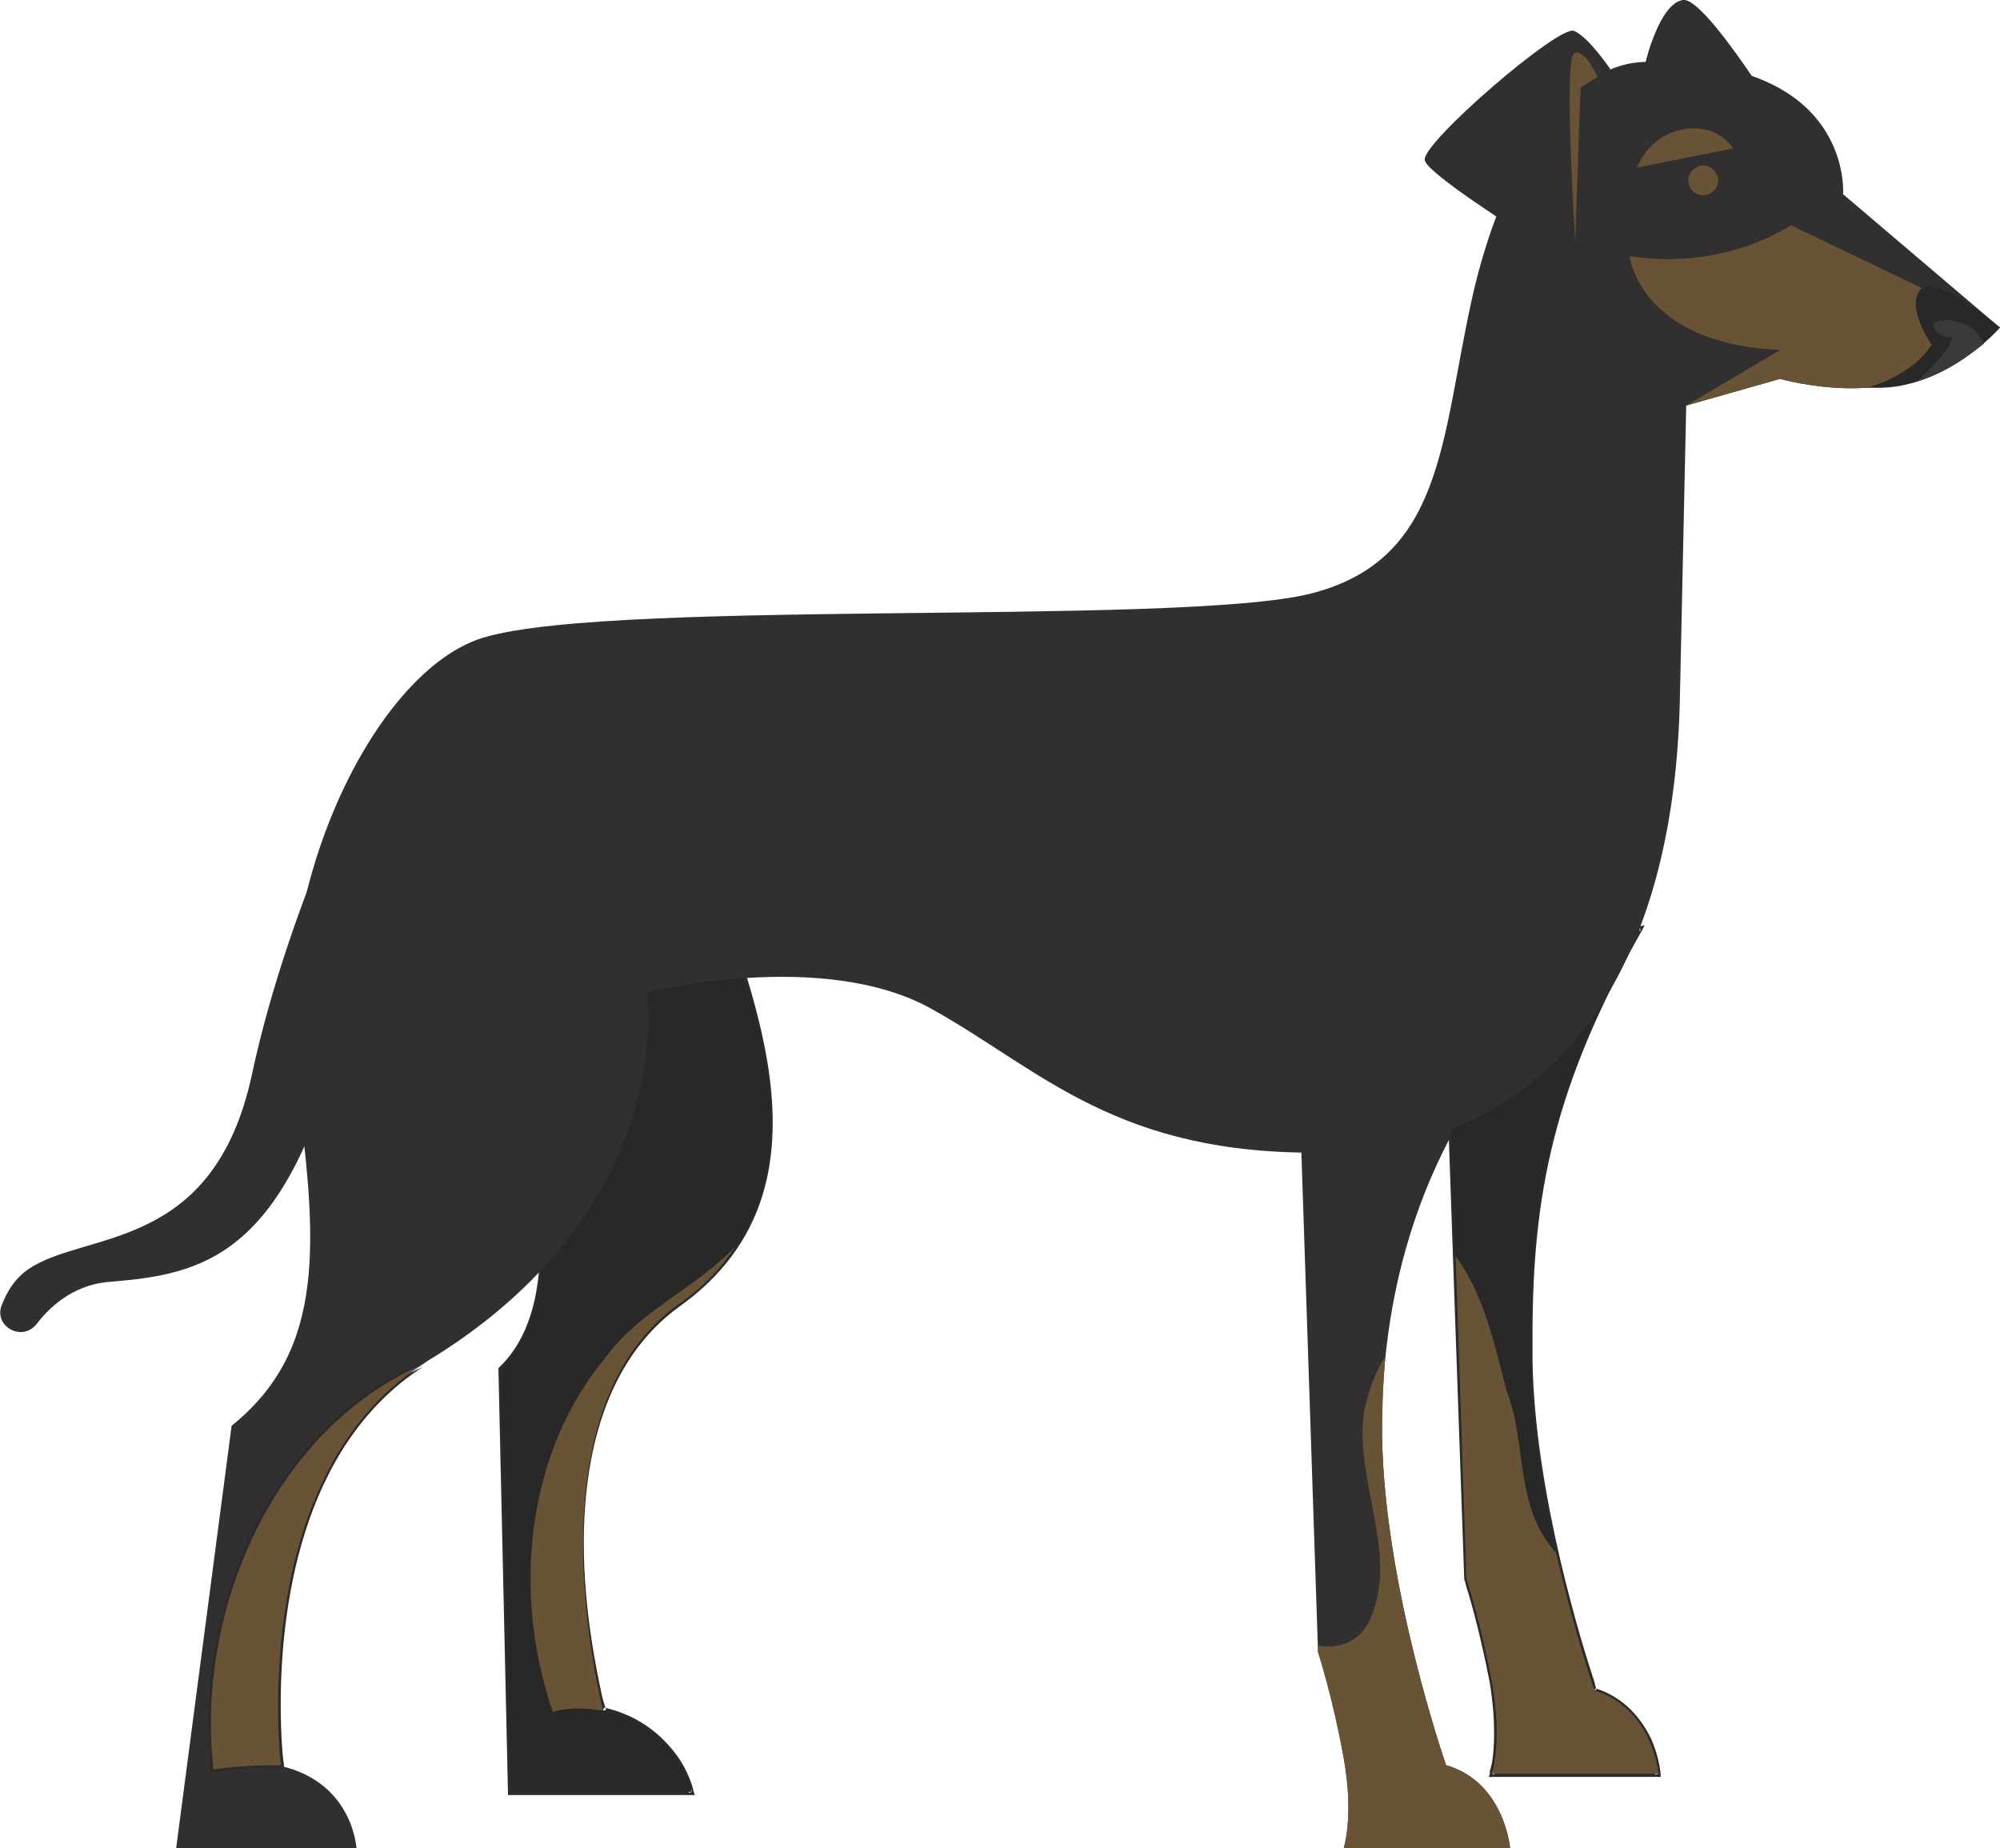 <?xml version="1.0" encoding="UTF-8"?>
<!DOCTYPE svg PUBLIC "-//W3C//DTD SVG 1.1//EN" "http://www.w3.org/Graphics/SVG/1.1/DTD/svg11.dtd">
<!-- Creator: CorelDRAW X7 -->
<svg xmlns="http://www.w3.org/2000/svg" xml:space="preserve" width="2.612in" height="2.414in" version="1.1" style="shape-rendering:geometricPrecision; text-rendering:geometricPrecision; image-rendering:optimizeQuality; fill-rule:evenodd; clip-rule:evenodd"
viewBox="0 0 1874 1732"
 xmlns:xlink="http://www.w3.org/1999/xlink">
 <defs>
  <style type="text/css">
   <![CDATA[
    .fil3 {fill:#685336}
    .fil4 {fill:#3A3A3A}
    .fil0 {fill:#2C2A2A}
    .fil1 {fill:#312F30}
    .fil2 {fill:#282828}
   ]]>
  </style>
 </defs>
 <g id="Layer_x0020_1">

  <path class="fil0" d="M453 895l-2 0c28,100 55,197 55,272 0,48 -11,88 -38,114l-1 1 9 400 175 0 -1 -3c0,0 -3,-16 -15,-33 -13,-18 -34,-38 -69,-46l-1 3 3 -1c0,0 -2,-5 -4,-13 -5,-24 -17,-80 -17,-143 0,-80 19,-171 90,-222l0 0c67,-48 87,-110 87,-172 0,-75 -29,-149 -44,-199l0 -3 -230 43 1 2 2 0 0 2 226 -41 -1 -3 -2 1c14,51 43,125 43,198 0,61 -19,121 -84,168l1 2 -1 -2c-74,53 -93,145 -93,226 0,85 21,157 21,157l0 2 2 0c34,8 54,26 66,43 5,9 9,17 11,22 2,3 2,6 3,7l0 2 1 1 2 -1 0 -2 -167 0 -9 -394 -3 0 2 2c29,-28 40,-69 40,-118 0,-77 -27,-173 -56,-273l-2 1 0 2 0 -2z"/>
  <path class="fil0" d="M1355 908l-3 0 20 571 0 1c0,0 1,2 2,7 5,15 14,49 22,90 3,19 4,34 4,47 0,12 -1,22 -2,28 -1,3 -1,6 -2,7l0 2 0 1 -1 3 161 0 0 -3c0,0 -1,-15 -9,-33 -9,-18 -24,-38 -52,-47l-1 2 2 -1c0,0 -1,-2 -2,-7 -11,-33 -56,-176 -58,-301 0,-8 0,-16 0,-24 0,-132 20,-234 103,-380l2 -4 -189 39 0 2 3 0 0 3 182 -39 0 -2 -2 -1c-84,146 -104,250 -104,382 0,8 0,16 1,24 2,144 60,310 60,310l0 1 1 0c27,9 41,28 49,45 4,8 6,16 8,22 0,3 1,5 1,7 0,2 0,3 0,3l3 -1 0 -2 -156 0 0 2 2 1c0,0 5,-14 5,-39 0,-13 -1,-29 -5,-47 -9,-56 -24,-99 -24,-99l-2 1 2 0 -19 -571 -2 0 0 3 0 -3z"/>
  <path class="fil1" d="M355 682c0,0 -83,157 -119,325 -36,167 -156,146 -209,182 -12,8 -20,20 -25,33 -9,20 18,36 32,19 16,-21 39,-38 70,-40 86,-7 160,-24 213,-218 53,-194 38,-301 38,-301z"/>
  <path class="fil1" d="M1216 978l19 570c0,0 14,43 24,99 10,55 0,85 0,85l156 0c0,0 -5,-62 -60,-78 0,0 -58,-166 -60,-309 -2,-144 43,-293 158,-405l-237 38z"/>
  <path class="fil2" d="M453 895c47,163 89,318 16,388l10 396 169 0c0,0 -13,-60 -83,-76 0,0 -78,-275 71,-381 145,-105 68,-276 42,-369l-225 42z"/>
  <path class="fil2" d="M1355 908l19 571c0,0 14,43 24,98 10,55 0,85 0,85l156 0c0,0 -5,-61 -60,-78 0,0 -58,-165 -60,-309 -2,-144 15,-250 103,-405l-182 38z"/>
  <path class="fil3" d="M1355 1654c0,0 -58,-166 -60,-309 0,-25 1,-49 3,-74 -11,17 -16,35 -20,52 -9,67 34,134 5,196 -10,20 -28,26 -48,23l0 6c0,0 14,43 24,99 10,55 0,85 0,85l156 0c0,0 -5,-62 -60,-78z"/>
  <path class="fil3" d="M569 1270c-77,91 -89,224 -51,334 19,-5 33,-3 47,-1 -11,-47 -62,-286 71,-381 23,-16 40,-34 53,-54 -37,39 -89,60 -120,102z"/>
  <path class="fil3" d="M1554 1662c0,0 -5,-61 -60,-78 0,0 -19,-55 -36,-129 -39,-43 -27,-101 -46,-151 -12,-44 -20,-88 -48,-127l10 302c0,0 14,43 24,98 10,55 0,85 0,85l156 0z"/>
  <path class="fil1" d="M1727 182c0,0 10,-128 -185,-124 -71,1 -134,92 -163,223 -29,131 -26,243 -150,275 -125,32 -687,3 -786,45 -99,41 -189,239 -167,402 23,163 29,262 -59,333l-52 396 169 0c0,0 -3,-61 -70,-77 0,0 0,0 -1,-1 -2,-22 -26,-272 132,-375 2,-1 4,-3 6,-4 173,-105 214,-252 205,-345 0,0 166,-42 268,16 102,57 173,137 367,134 195,-3 326,-144 333,-422 6,-278 6,-278 6,-278l88 -25c0,0 110,32 165,-26l41 -22 -147 -125z"/>
  <path class="fil0" d="M200 1658l0 3c20,-4 43,-5 64,-5l2 0 0 -3c-1,-5 -3,-26 -3,-56 0,-85 17,-241 133,-316l-2 -4c-127,55 -199,201 -199,339 0,14 1,29 2,43l1 2 2 0 0 -3 2 0c-1,-14 -2,-28 -2,-42 0,-136 71,-280 196,-335l-1 -2 -1 -2c-119,77 -136,235 -136,320 0,30 2,51 3,57l2 0 0 -3c-20,0 -44,1 -64,5l1 2 2 0 -2 0z"/>
  <path class="fil3" d="M200 1658c20,-3 43,-4 63,-4 -2,-22 -26,-272 132,-375 -139,61 -212,231 -195,379z"/>
  <path class="fil1" d="M1509 65c0,0 -20,-30 -34,-36 -13,-7 -143,105 -140,121 2,12 82,63 120,87 9,5 21,-1 21,-11l5 -144 28 -17z"/>
  <path class="fil1" d="M1542 58c0,0 13,-55 35,-58 22,-3 101,128 101,128l-136 -70z"/>
  <path class="fil3" d="M1610 169c0,8 -7,14 -14,14 -8,0 -14,-6 -14,-14 0,-7 6,-14 14,-14 7,0 14,7 14,14z"/>
  <path class="fil3" d="M1668 355c0,0 110,32 165,-26l27 -15c-17,-18 -32,-31 -32,-31l-150 -72c0,0 -61,43 -151,29 0,0 9,82 141,88l-88 52 88 -25z"/>
  <path class="fil3" d="M1534 157c0,0 10,-30 44,-36 33,-5 46,18 46,18l-90 18z"/>
  <path class="fil3" d="M1476 226l5 -144 16 -10c0,0 -12,-27 -22,-22 -10,4 1,176 1,176z"/>
  <path class="fil2" d="M1750 363c0,0 41,-10 60,-40 0,0 -24,-34 -11,-51 13,-18 75,35 75,35 0,0 -54,62 -124,56z"/>
  <path class="fil4" d="M1859 322c-12,-28 -53,-25 -47,-15 6,11 17,9 17,9 -1,10 -17,27 -32,41 27,-8 48,-24 62,-35z"/>
 </g>
</svg>
